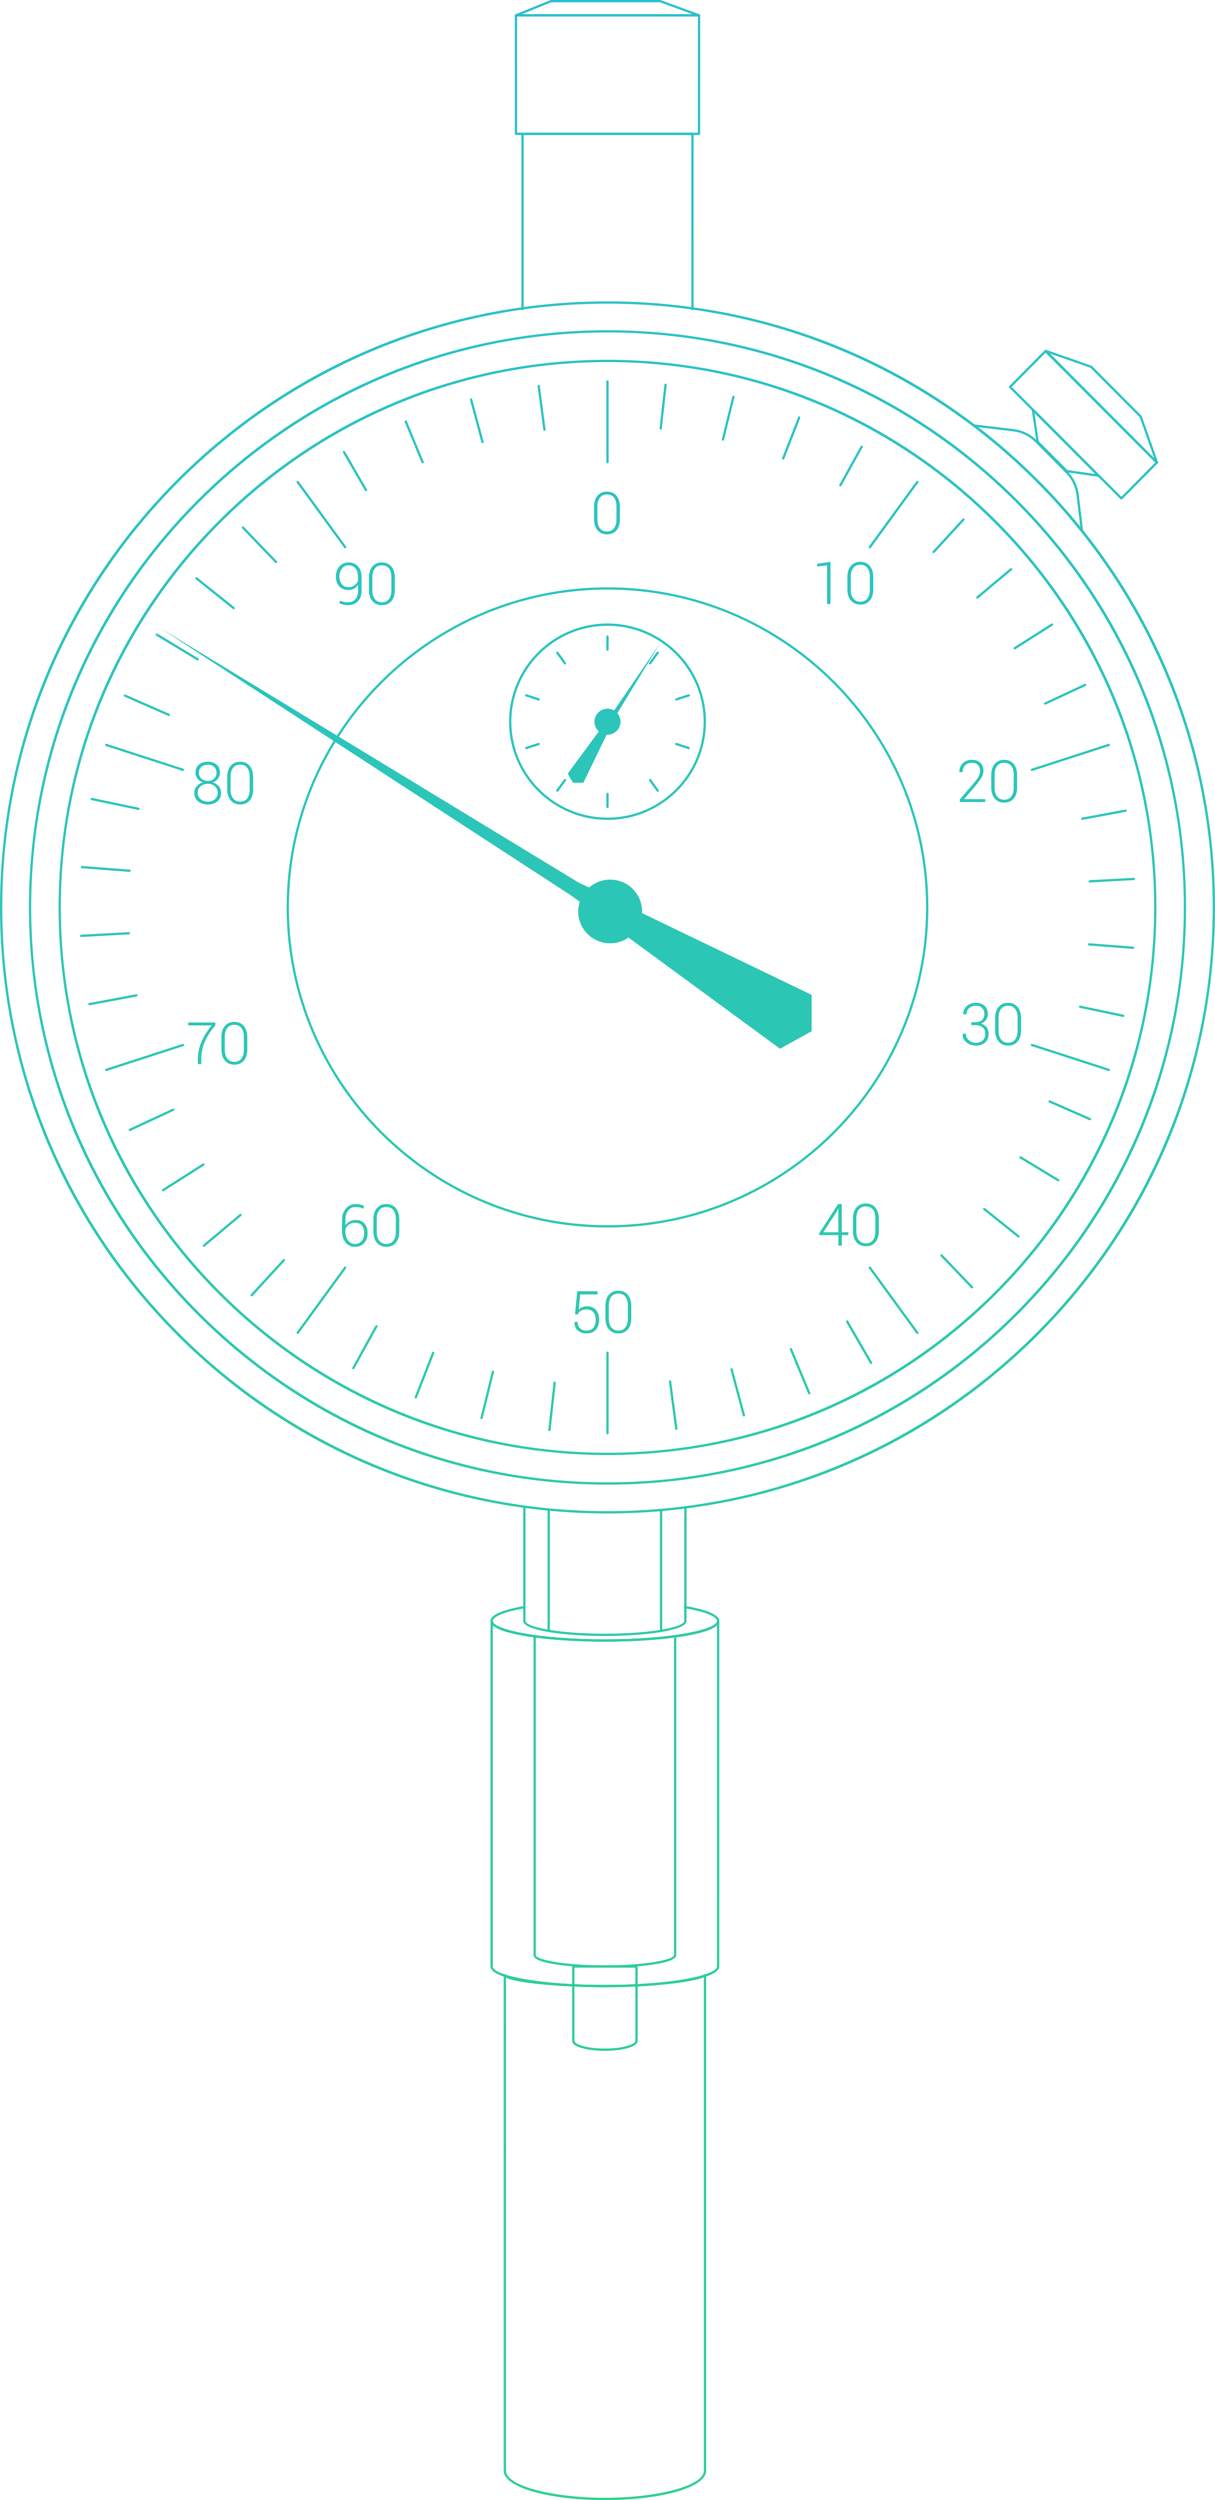 <svg width="422" height="868" viewBox="0 0 422 868" fill="none" xmlns="http://www.w3.org/2000/svg">
<path d="M240.507 107.711C240.289 107.711 240.109 107.531 240.109 107.314V46.855H181.891V107.314C181.891 107.531 181.712 107.711 181.493 107.711C181.275 107.711 181.095 107.531 181.095 107.314V46.458C181.095 46.24 181.275 46.061 181.493 46.061H240.507C240.726 46.061 240.906 46.24 240.906 46.458V107.314C240.906 107.531 240.726 107.711 240.507 107.711Z" fill="url(#paint0_linear_2004_5)"/>
<path d="M242.793 46.855H179.2C178.982 46.855 178.802 46.676 178.802 46.458V5.335C178.802 5.117 178.982 4.938 179.2 4.938H242.793C243.012 4.938 243.192 5.117 243.192 5.335V46.458C243.192 46.676 243.012 46.855 242.793 46.855ZM179.598 46.061H242.395V5.732H179.598V46.061Z" fill="url(#paint1_linear_2004_5)"/>
<path d="M242.794 5.732H179.201C179.008 5.732 178.847 5.598 178.809 5.412C178.77 5.226 178.873 5.04 179.047 4.97L191.197 0.032C191.242 0.013 191.294 0 191.345 0H229.301C229.346 0 229.397 0.006 229.436 0.026L242.929 4.963C243.109 5.028 243.218 5.213 243.186 5.405C243.154 5.598 242.987 5.732 242.794 5.732ZM181.23 4.938H240.552L229.23 0.794H191.422L181.23 4.938Z" fill="url(#paint2_linear_2004_5)"/>
<path d="M389.483 173.433C389.38 173.433 389.278 173.389 389.201 173.318L350.545 134.609C350.391 134.456 350.391 134.206 350.545 134.052L362.869 121.615C362.946 121.538 363.043 121.499 363.152 121.499C363.255 121.499 363.357 121.544 363.434 121.615L402.09 160.323C402.244 160.477 402.244 160.727 402.09 160.881L389.766 173.318C389.689 173.395 389.592 173.433 389.483 173.433ZM351.386 134.328L389.477 172.473L401.242 160.599L363.152 122.454L351.386 134.328Z" fill="url(#paint3_linear_2004_5)"/>
<path d="M401.828 160.989C401.725 160.989 401.622 160.951 401.545 160.874L362.935 122.121C362.806 121.993 362.78 121.788 362.883 121.628C362.98 121.467 363.179 121.403 363.352 121.467L379.112 126.975C379.17 126.994 379.221 127.027 379.26 127.071L396.465 144.344C396.51 144.389 396.542 144.434 396.562 144.492L402.207 160.464C402.271 160.637 402.207 160.836 402.04 160.932C401.975 160.97 401.898 160.989 401.828 160.989ZM364.72 122.787L400.864 159.062L395.836 144.831L378.759 127.686L364.726 122.78L364.72 122.787Z" fill="url(#paint4_linear_2004_5)"/>
<path d="M375.772 184.635C375.573 184.635 375.4 184.488 375.38 184.283L373.884 171.794C373.544 168.969 372.259 166.305 370.256 164.281L359.588 153.496C357.539 151.421 354.816 150.095 351.914 149.756L338.292 148.148C338.074 148.123 337.919 147.924 337.945 147.707C337.971 147.489 338.17 147.329 338.388 147.361L352.01 148.968C355.086 149.333 357.983 150.742 360.153 152.939L370.821 163.724C372.946 165.876 374.314 168.707 374.674 171.704L376.17 184.193C376.196 184.411 376.042 184.609 375.824 184.635C375.804 184.635 375.791 184.635 375.772 184.635Z" fill="url(#paint5_linear_2004_5)"/>
<path d="M381.527 165.524C381.527 165.524 381.488 165.524 381.469 165.524L370.493 163.968C370.41 163.955 370.326 163.916 370.268 163.852L360.115 153.669C360.057 153.611 360.018 153.528 360.006 153.445L358.349 142.333C358.323 142.167 358.413 142 358.561 141.917C358.715 141.84 358.901 141.872 359.023 141.994L381.809 164.839C381.931 164.96 381.957 165.146 381.886 165.293C381.816 165.428 381.681 165.511 381.533 165.511L381.527 165.524ZM370.744 163.199L380.409 164.57L359.312 143.416L360.77 153.202L370.737 163.199H370.744Z" fill="url(#paint6_linear_2004_5)"/>
<path d="M210.997 505.173C160.068 505.173 112.19 485.396 76.181 449.486C40.171 413.576 20.339 365.831 20.339 315.043C20.339 264.256 40.171 216.51 76.181 180.6C112.19 144.69 160.068 124.913 210.997 124.913C261.925 124.913 309.803 144.69 345.813 180.6C381.822 216.51 401.654 264.256 401.654 315.043C401.654 365.831 381.822 413.576 345.813 449.486C309.803 485.396 261.925 505.173 210.997 505.173ZM210.997 125.707C106.308 125.707 21.136 210.644 21.136 315.043C21.136 419.443 106.308 504.379 210.997 504.379C315.686 504.379 400.858 419.443 400.858 315.043C400.858 210.644 315.686 125.707 210.997 125.707Z" fill="url(#paint7_linear_2004_5)"/>
<path d="M210.997 515.452C157.32 515.452 106.854 494.606 68.898 456.755C30.943 418.905 10.039 368.578 10.039 315.049C10.039 261.521 30.943 211.194 68.898 173.344C106.854 135.493 157.32 114.647 210.997 114.647C264.675 114.647 315.141 135.493 353.096 173.344C391.052 211.194 411.956 261.521 411.956 315.049C411.956 368.578 391.052 418.905 353.096 456.755C315.141 494.606 264.675 515.452 210.997 515.452ZM210.997 115.434C100.624 115.434 10.835 204.982 10.835 315.043C10.835 425.104 100.631 514.658 210.997 514.658C321.364 514.658 411.166 425.111 411.166 315.043C411.166 204.976 321.37 115.434 210.997 115.434Z" fill="url(#paint8_linear_2004_5)"/>
<path d="M210.997 525.456C154.635 525.456 101.651 503.572 61.801 463.826C21.945 424.086 0 371.249 0 315.043C0 258.837 21.945 206 61.801 166.261C101.658 126.521 154.641 104.63 210.997 104.63C267.352 104.63 320.342 126.514 360.199 166.261C400.049 206 422 258.844 422 315.043C422 371.242 400.055 424.086 360.199 463.826C320.349 503.566 267.359 525.456 210.997 525.456ZM210.997 105.424C95.094 105.424 0.796 199.455 0.796 315.043C0.796 430.631 95.094 524.662 210.997 524.662C326.899 524.662 421.197 430.625 421.197 315.043C421.197 199.461 326.906 105.424 210.997 105.424Z" fill="url(#paint9_linear_2004_5)"/>
<path d="M190.575 524.053C190.433 524.053 190.305 524.034 190.183 524.009V566.406C190.395 566.259 190.664 566.169 190.979 566.156V524.06C190.844 524.06 190.709 524.06 190.575 524.06V524.053Z" fill="url(#paint10_linear_2004_5)"/>
<path d="M229.455 524.483C229.371 524.502 229.294 524.508 229.211 524.515V566.182C229.211 566.182 229.262 566.189 229.288 566.201C229.564 566.291 229.801 566.4 230.007 566.541V524.258C229.827 524.335 229.641 524.419 229.455 524.483Z" fill="url(#paint11_linear_2004_5)"/>
<path d="M238.042 523.317C237.913 523.317 237.791 523.33 237.663 523.336V562.762C237.663 564.863 226.34 567.2 210.092 567.2C193.844 567.2 182.521 564.863 182.521 562.762V523.285C182.239 523.272 181.962 523.208 181.725 523.08V562.762C181.725 566.163 196.342 567.995 210.092 567.995C223.842 567.995 238.459 566.163 238.459 562.762V523.259C238.331 523.291 238.189 523.317 238.042 523.317Z" fill="url(#paint12_linear_2004_5)"/>
<path d="M210.097 569.961C190.837 569.961 170.369 567.437 170.369 562.762C170.369 560.175 176.727 558.522 182.058 557.587C182.263 557.542 182.482 557.69 182.52 557.908C182.559 558.125 182.411 558.33 182.199 558.369C171.962 560.162 171.165 562.186 171.165 562.762C171.165 565.791 187.157 569.167 210.097 569.167C233.038 569.167 249.029 565.791 249.029 562.762C249.029 562.179 248.22 560.136 237.841 558.343C237.623 558.305 237.482 558.1 237.52 557.882C237.559 557.664 237.758 557.517 237.983 557.562C243.39 558.497 249.832 560.162 249.832 562.762C249.832 567.437 229.364 569.961 210.104 569.961H210.097Z" fill="url(#paint13_linear_2004_5)"/>
<path d="M210.097 689.942C190.837 689.942 170.369 687.419 170.369 682.744V562.762C170.369 562.544 170.549 562.365 170.767 562.365C170.986 562.365 171.165 562.544 171.165 562.762C171.165 565.791 187.157 569.167 210.097 569.167C233.038 569.167 249.029 565.791 249.029 562.762C249.029 562.544 249.209 562.365 249.427 562.365C249.645 562.365 249.825 562.544 249.825 562.762V682.744C249.825 687.419 229.358 689.942 210.097 689.942ZM171.165 564.306V682.744C171.165 685.773 187.157 689.148 210.097 689.148C233.038 689.148 249.029 685.773 249.029 682.744V564.306C245.079 567.995 227.116 569.961 210.097 569.961C193.078 569.961 175.109 567.988 171.165 564.306Z" fill="url(#paint14_linear_2004_5)"/>
<path d="M210.098 868C190.388 868 174.942 863.542 174.942 857.849V685.786C174.942 685.568 175.122 685.389 175.341 685.389C175.559 685.389 175.739 685.568 175.739 685.786C176.388 686.907 190.285 689.148 210.098 689.148C229.911 689.148 243.282 686.785 244.573 685.504C244.688 685.389 244.862 685.357 245.009 685.421C245.157 685.485 245.253 685.626 245.253 685.786V857.849C245.253 863.542 229.814 868 210.098 868ZM175.739 857.849C175.739 862.921 191.473 867.206 210.098 867.206C228.722 867.206 244.457 862.921 244.457 857.849V686.484C241.06 688.021 227.496 689.942 210.098 689.942C195.532 689.942 179.457 688.572 175.739 686.625V857.849Z" fill="url(#paint15_linear_2004_5)"/>
<path d="M234.091 568.738V678.792C234.091 680.278 224.965 682.347 210.097 682.347C195.23 682.347 186.104 680.278 186.104 678.792V568.597H186.148C185.93 568.392 185.782 568.129 185.718 567.803H185.705C185.487 567.803 185.307 567.982 185.307 568.2V678.792C185.307 681.982 200.13 683.141 210.097 683.141C220.064 683.141 234.887 681.982 234.887 678.792V568.296C234.624 568.462 234.36 568.603 234.091 568.738Z" fill="url(#paint16_linear_2004_5)"/>
<path d="M210.097 712.025C204.581 712.025 198.724 710.821 198.724 708.586V682.744C198.724 682.526 198.903 682.347 199.122 682.347H221.073C221.291 682.347 221.471 682.526 221.471 682.744V708.586C221.471 710.821 215.614 712.025 210.097 712.025ZM199.52 683.141V708.586C199.52 709.687 203.547 711.231 210.097 711.231C216.648 711.231 220.675 709.694 220.675 708.586V683.141H199.52Z" fill="url(#paint17_linear_2004_5)"/>
<path d="M189.103 149.577C188.904 149.577 188.737 149.43 188.711 149.231L186.714 134.078C186.688 133.86 186.836 133.662 187.054 133.63C187.266 133.598 187.471 133.751 187.504 133.969L189.501 149.122C189.527 149.34 189.379 149.538 189.161 149.57C189.141 149.57 189.128 149.57 189.109 149.57L189.103 149.577Z" fill="url(#paint18_linear_2004_5)"/>
<path d="M234.893 496.45C234.694 496.45 234.527 496.303 234.501 496.104L232.331 479.683C232.305 479.465 232.453 479.267 232.671 479.235C232.883 479.203 233.088 479.357 233.12 479.574L235.291 495.995C235.317 496.213 235.169 496.412 234.951 496.444C234.932 496.444 234.919 496.444 234.899 496.444L234.893 496.45Z" fill="url(#paint19_linear_2004_5)"/>
<path d="M167.582 153.849C167.409 153.849 167.249 153.733 167.197 153.554L163.228 138.792C163.17 138.58 163.299 138.363 163.511 138.305C163.723 138.254 163.941 138.375 163.999 138.587L167.968 153.349C168.026 153.56 167.897 153.778 167.685 153.836C167.653 153.842 167.615 153.849 167.582 153.849Z" fill="url(#paint20_linear_2004_5)"/>
<path d="M258.38 491.794C258.206 491.794 258.046 491.679 257.994 491.5L253.698 475.501C253.64 475.29 253.769 475.072 253.981 475.014C254.192 474.963 254.411 475.085 254.469 475.296L258.765 491.295C258.823 491.506 258.694 491.724 258.483 491.781C258.45 491.788 258.412 491.794 258.38 491.794Z" fill="url(#paint21_linear_2004_5)"/>
<path d="M146.799 160.881C146.645 160.881 146.497 160.791 146.433 160.637L140.57 146.522C140.486 146.317 140.582 146.086 140.788 146.003C140.993 145.92 141.225 146.016 141.308 146.221L147.172 160.336C147.255 160.541 147.159 160.772 146.953 160.855C146.902 160.874 146.851 160.887 146.799 160.887V160.881Z" fill="url(#paint22_linear_2004_5)"/>
<path d="M281.056 484.115C280.902 484.115 280.754 484.026 280.69 483.872L274.332 468.572C274.248 468.367 274.345 468.136 274.55 468.053C274.756 467.969 274.987 468.066 275.07 468.27L281.428 483.571C281.512 483.776 281.416 484.006 281.21 484.09C281.159 484.109 281.107 484.122 281.056 484.122V484.115Z" fill="url(#paint23_linear_2004_5)"/>
<path d="M127.122 170.558C126.987 170.558 126.852 170.487 126.775 170.359L119.113 157.128C119.004 156.936 119.068 156.692 119.261 156.583C119.454 156.474 119.698 156.538 119.807 156.731L127.468 169.962C127.578 170.154 127.513 170.398 127.321 170.507C127.257 170.545 127.192 170.558 127.122 170.558Z" fill="url(#paint24_linear_2004_5)"/>
<path d="M302.54 473.554C302.405 473.554 302.27 473.484 302.193 473.356L293.889 459.01C293.78 458.817 293.844 458.574 294.037 458.465C294.229 458.356 294.473 458.42 294.582 458.613L302.886 472.959C302.996 473.151 302.931 473.394 302.739 473.503C302.674 473.541 302.61 473.554 302.54 473.554Z" fill="url(#paint25_linear_2004_5)"/>
<path d="M291.88 168.88C291.815 168.88 291.751 168.867 291.687 168.829C291.494 168.72 291.424 168.483 291.533 168.291L298.925 154.905C299.034 154.713 299.278 154.643 299.464 154.752C299.657 154.86 299.728 155.097 299.618 155.29L292.226 168.675C292.156 168.803 292.014 168.88 291.88 168.88Z" fill="url(#paint26_linear_2004_5)"/>
<path d="M122.723 475.392C122.659 475.392 122.595 475.379 122.531 475.341C122.338 475.232 122.267 474.995 122.377 474.803L130.385 460.29C130.494 460.098 130.738 460.028 130.925 460.137C131.117 460.246 131.188 460.483 131.079 460.675L123.07 475.187C123 475.315 122.858 475.392 122.723 475.392Z" fill="url(#paint27_linear_2004_5)"/>
<path d="M272.009 159.6C271.958 159.6 271.913 159.593 271.861 159.574C271.656 159.497 271.553 159.267 271.637 159.062L277.211 144.825C277.288 144.62 277.526 144.517 277.725 144.6C277.93 144.677 278.033 144.908 277.95 145.113L272.375 159.35C272.311 159.504 272.163 159.6 272.003 159.6H272.009Z" fill="url(#paint28_linear_2004_5)"/>
<path d="M144.418 485.511C144.367 485.511 144.322 485.505 144.27 485.486C144.065 485.409 143.962 485.178 144.046 484.973L150.089 469.545C150.166 469.34 150.404 469.237 150.603 469.321C150.808 469.398 150.911 469.628 150.828 469.833L144.784 485.261C144.72 485.415 144.572 485.511 144.412 485.511H144.418Z" fill="url(#paint29_linear_2004_5)"/>
<path d="M251.085 152.997C251.085 152.997 251.021 152.997 250.989 152.984C250.777 152.933 250.642 152.715 250.7 152.504L254.36 137.664C254.412 137.453 254.624 137.325 254.842 137.376C255.054 137.427 255.189 137.645 255.131 137.857L251.47 152.696C251.425 152.875 251.265 152.997 251.085 152.997Z" fill="url(#paint30_linear_2004_5)"/>
<path d="M167.249 492.723C167.249 492.723 167.185 492.723 167.153 492.71C166.941 492.659 166.806 492.441 166.864 492.23L170.833 476.148C170.884 475.937 171.096 475.802 171.315 475.86C171.527 475.911 171.662 476.129 171.604 476.34L167.635 492.422C167.59 492.601 167.429 492.723 167.249 492.723Z" fill="url(#paint31_linear_2004_5)"/>
<path d="M229.48 149.167C229.48 149.167 229.448 149.167 229.435 149.167C229.216 149.141 229.056 148.949 229.082 148.731L230.771 133.54C230.796 133.322 230.989 133.162 231.207 133.188C231.426 133.213 231.586 133.405 231.561 133.623L229.871 148.815C229.846 149.02 229.679 149.167 229.473 149.167H229.48Z" fill="url(#paint32_linear_2004_5)"/>
<path d="M190.825 496.905C190.825 496.905 190.792 496.905 190.78 496.905C190.561 496.879 190.401 496.687 190.426 496.469L192.257 480.01C192.282 479.792 192.475 479.632 192.693 479.658C192.912 479.683 193.072 479.875 193.047 480.093L191.216 496.553C191.191 496.758 191.024 496.905 190.818 496.905H190.825Z" fill="url(#paint33_linear_2004_5)"/>
<path d="M362.999 244.664C362.851 244.664 362.703 244.581 362.639 244.434C362.543 244.235 362.633 243.998 362.832 243.908L376.717 237.44C376.916 237.35 377.153 237.433 377.243 237.632C377.333 237.831 377.25 238.068 377.051 238.157L363.166 244.626C363.114 244.651 363.057 244.664 362.999 244.664Z" fill="url(#paint34_linear_2004_5)"/>
<path d="M45.11 392.685C44.962 392.685 44.814 392.601 44.75 392.454C44.654 392.255 44.744 392.019 44.943 391.929L59.99 384.922C60.189 384.826 60.427 384.916 60.517 385.114C60.607 385.313 60.523 385.55 60.324 385.64L45.277 392.646C45.225 392.672 45.167 392.685 45.11 392.685Z" fill="url(#paint35_linear_2004_5)"/>
<path d="M352.434 225.483C352.306 225.483 352.177 225.419 352.1 225.297C351.985 225.111 352.036 224.868 352.222 224.746L365.144 216.529C365.33 216.414 365.574 216.465 365.696 216.651C365.812 216.837 365.76 217.08 365.574 217.202L352.652 225.419C352.588 225.464 352.511 225.483 352.441 225.483H352.434Z" fill="url(#paint36_linear_2004_5)"/>
<path d="M56.638 413.614C56.509 413.614 56.381 413.55 56.304 413.429C56.188 413.243 56.24 413 56.426 412.878L70.426 403.969C70.613 403.854 70.857 403.905 70.979 404.091C71.094 404.277 71.043 404.52 70.857 404.642L56.856 413.55C56.792 413.595 56.715 413.614 56.644 413.614H56.638Z" fill="url(#paint37_linear_2004_5)"/>
<path d="M339.454 207.838C339.339 207.838 339.23 207.787 339.153 207.697C339.011 207.531 339.031 207.281 339.204 207.14L350.937 197.309C351.104 197.168 351.355 197.188 351.496 197.361C351.637 197.527 351.618 197.777 351.445 197.918L339.711 207.749C339.634 207.813 339.544 207.845 339.454 207.845V207.838Z" fill="url(#paint38_linear_2004_5)"/>
<path d="M70.811 432.866C70.695 432.866 70.586 432.815 70.509 432.725C70.368 432.559 70.387 432.309 70.561 432.168L83.276 421.518C83.444 421.377 83.694 421.396 83.835 421.569C83.977 421.735 83.957 421.985 83.784 422.126L71.068 432.777C70.991 432.841 70.901 432.873 70.811 432.873V432.866Z" fill="url(#paint39_linear_2004_5)"/>
<path d="M324.272 192.045C324.176 192.045 324.08 192.013 324.003 191.942C323.842 191.795 323.829 191.545 323.977 191.379L334.323 180.107C334.471 179.947 334.721 179.934 334.888 180.081C335.049 180.229 335.062 180.478 334.914 180.645L324.568 191.917C324.491 192 324.381 192.045 324.272 192.045Z" fill="url(#paint40_linear_2004_5)"/>
<path d="M87.381 450.114C87.285 450.114 87.189 450.082 87.112 450.011C86.951 449.864 86.938 449.614 87.086 449.448L98.299 437.228C98.447 437.068 98.697 437.055 98.864 437.202C99.025 437.349 99.038 437.599 98.89 437.766L87.677 449.986C87.6 450.069 87.49 450.114 87.381 450.114Z" fill="url(#paint41_linear_2004_5)"/>
<path d="M390.146 353.079C390.146 353.079 390.088 353.079 390.062 353.073L375.067 349.922C374.855 349.877 374.713 349.666 374.758 349.454C374.803 349.243 375.015 349.102 375.227 349.147L390.223 352.298C390.435 352.343 390.576 352.554 390.531 352.765C390.493 352.951 390.326 353.079 390.14 353.079H390.146Z" fill="url(#paint42_linear_2004_5)"/>
<path d="M48.103 281.215C48.103 281.215 48.045 281.215 48.019 281.208L31.764 277.795C31.552 277.75 31.411 277.538 31.456 277.327C31.501 277.109 31.713 276.975 31.925 277.02L48.18 280.433C48.392 280.478 48.533 280.689 48.488 280.901C48.449 281.086 48.282 281.215 48.096 281.215H48.103Z" fill="url(#paint43_linear_2004_5)"/>
<path d="M393.544 329.44C393.544 329.44 393.525 329.44 393.512 329.44L378.233 328.268C378.015 328.249 377.848 328.063 377.867 327.846C377.886 327.628 378.086 327.455 378.291 327.481L393.57 328.653C393.788 328.672 393.955 328.858 393.936 329.075C393.923 329.287 393.743 329.44 393.538 329.44H393.544Z" fill="url(#paint44_linear_2004_5)"/>
<path d="M45.021 302.708C45.021 302.708 45.002 302.708 44.989 302.708L28.432 301.44C28.214 301.421 28.047 301.235 28.066 301.017C28.085 300.8 28.297 300.633 28.49 300.652L45.047 301.92C45.265 301.94 45.432 302.125 45.413 302.343C45.4 302.554 45.22 302.708 45.015 302.708H45.021Z" fill="url(#paint45_linear_2004_5)"/>
<path d="M378.509 306.391C378.297 306.391 378.124 306.224 378.111 306.013C378.098 305.795 378.265 305.609 378.484 305.596L393.788 304.77C394.038 304.751 394.192 304.924 394.205 305.142C394.218 305.359 394.051 305.545 393.833 305.558L378.528 306.384C378.528 306.384 378.516 306.384 378.509 306.384V306.391Z" fill="url(#paint46_linear_2004_5)"/>
<path d="M28.188 325.316C27.976 325.316 27.802 325.149 27.79 324.938C27.777 324.72 27.944 324.534 28.162 324.522L44.744 323.625C44.995 323.612 45.149 323.779 45.162 323.996C45.175 324.214 45.008 324.4 44.789 324.413L28.207 325.309C28.207 325.309 28.194 325.309 28.188 325.309V325.316Z" fill="url(#paint47_linear_2004_5)"/>
<path d="M375.889 284.66C375.703 284.66 375.536 284.526 375.498 284.333C375.459 284.116 375.6 283.911 375.819 283.872L390.879 281.061C391.091 281.022 391.303 281.163 391.341 281.381C391.38 281.599 391.238 281.804 391.02 281.842L375.96 284.654C375.96 284.654 375.909 284.66 375.883 284.66H375.889Z" fill="url(#paint48_linear_2004_5)"/>
<path d="M31.039 349.032C30.853 349.032 30.686 348.897 30.648 348.705C30.609 348.487 30.75 348.282 30.969 348.244L47.294 345.195C47.506 345.157 47.718 345.298 47.756 345.516C47.795 345.733 47.654 345.938 47.435 345.977L31.11 349.025C31.11 349.025 31.058 349.032 31.033 349.032H31.039Z" fill="url(#paint49_linear_2004_5)"/>
<path d="M337.612 447.321C337.509 447.321 337.4 447.283 337.323 447.2L326.726 436.158C326.572 435.998 326.578 435.748 326.739 435.595C326.899 435.441 327.15 435.447 327.304 435.607L337.901 446.649C338.055 446.809 338.049 447.059 337.888 447.212C337.811 447.289 337.715 447.321 337.612 447.321Z" fill="url(#paint50_linear_2004_5)"/>
<path d="M95.872 195.529C95.769 195.529 95.66 195.49 95.583 195.407L84.1 183.444C83.946 183.284 83.953 183.034 84.113 182.88C84.274 182.726 84.524 182.733 84.678 182.893L96.161 194.856C96.315 195.017 96.309 195.266 96.148 195.42C96.071 195.497 95.975 195.529 95.872 195.529Z" fill="url(#paint51_linear_2004_5)"/>
<path d="M353.791 429.709C353.701 429.709 353.617 429.683 353.54 429.619L341.588 420.057C341.415 419.923 341.389 419.673 341.524 419.5C341.665 419.327 341.916 419.301 342.083 419.436L354.035 428.998C354.208 429.132 354.234 429.382 354.099 429.555C354.022 429.651 353.906 429.702 353.791 429.702V429.709Z" fill="url(#paint52_linear_2004_5)"/>
<path d="M81.166 211.534C81.076 211.534 80.992 211.508 80.915 211.444L67.961 201.075C67.788 200.941 67.762 200.691 67.897 200.518C68.032 200.345 68.289 200.319 68.456 200.454L81.41 210.823C81.583 210.957 81.609 211.207 81.474 211.38C81.397 211.476 81.281 211.527 81.166 211.527V211.534Z" fill="url(#paint53_linear_2004_5)"/>
<path d="M367.521 410.143C367.451 410.143 367.38 410.124 367.316 410.086L354.215 402.157C354.028 402.042 353.964 401.798 354.08 401.613C354.195 401.427 354.439 401.369 354.626 401.478L367.727 409.407C367.913 409.522 367.977 409.765 367.862 409.951C367.785 410.073 367.656 410.143 367.521 410.143Z" fill="url(#paint54_linear_2004_5)"/>
<path d="M68.674 229.325C68.603 229.325 68.533 229.306 68.468 229.268L54.269 220.679C54.083 220.564 54.018 220.321 54.134 220.135C54.25 219.949 54.494 219.892 54.68 220L68.879 228.589C69.066 228.704 69.13 228.947 69.014 229.133C68.937 229.255 68.809 229.325 68.674 229.325Z" fill="url(#paint55_linear_2004_5)"/>
<path d="M378.579 388.964C378.528 388.964 378.47 388.951 378.419 388.932L364.393 382.777C364.193 382.687 364.097 382.457 364.187 382.252C364.277 382.053 364.508 381.963 364.714 382.047L378.74 388.201C378.939 388.291 379.035 388.522 378.945 388.727C378.881 388.874 378.733 388.964 378.579 388.964Z" fill="url(#paint56_linear_2004_5)"/>
<path d="M58.623 248.59C58.572 248.59 58.514 248.577 58.462 248.558L43.261 241.891C43.062 241.801 42.965 241.571 43.055 241.366C43.145 241.167 43.377 241.078 43.582 241.161L58.783 247.828C58.983 247.918 59.079 248.148 58.989 248.353C58.925 248.5 58.777 248.59 58.623 248.59Z" fill="url(#paint57_linear_2004_5)"/>
<path d="M210.997 160.855C210.778 160.855 210.599 160.676 210.599 160.458V132.47C210.599 132.253 210.778 132.073 210.997 132.073C211.215 132.073 211.395 132.253 211.395 132.47V160.458C211.395 160.676 211.215 160.855 210.997 160.855Z" fill="url(#paint58_linear_2004_5)"/>
<path d="M210.997 498.013C210.778 498.013 210.599 497.833 210.599 497.616V469.628C210.599 469.41 210.778 469.231 210.997 469.231C211.215 469.231 211.395 469.41 211.395 469.628V497.616C211.395 497.833 211.215 498.013 210.997 498.013Z" fill="url(#paint59_linear_2004_5)"/>
<path d="M119.884 190.373C119.762 190.373 119.64 190.316 119.563 190.207L103.064 167.567C102.935 167.388 102.974 167.144 103.154 167.01C103.334 166.882 103.578 166.92 103.712 167.099L120.211 189.739C120.34 189.919 120.301 190.162 120.121 190.296C120.051 190.348 119.967 190.373 119.89 190.373H119.884Z" fill="url(#paint60_linear_2004_5)"/>
<path d="M318.607 463.147C318.485 463.147 318.363 463.089 318.286 462.98L301.787 440.34C301.659 440.161 301.698 439.918 301.877 439.783C302.057 439.655 302.301 439.693 302.436 439.873L318.935 462.513C319.063 462.692 319.025 462.935 318.845 463.07C318.774 463.121 318.691 463.147 318.614 463.147H318.607Z" fill="url(#paint61_linear_2004_5)"/>
<path d="M63.567 267.669C63.529 267.669 63.483 267.669 63.445 267.65L36.754 259.004C36.542 258.933 36.433 258.709 36.497 258.504C36.562 258.299 36.793 258.184 36.998 258.248L63.689 266.894C63.901 266.965 64.01 267.189 63.946 267.394C63.895 267.56 63.734 267.669 63.567 267.669Z" fill="url(#paint62_linear_2004_5)"/>
<path d="M385.116 371.857C385.078 371.857 385.033 371.857 384.994 371.838L358.303 363.192C358.091 363.122 357.982 362.897 358.047 362.692C358.111 362.487 358.342 362.372 358.547 362.436L385.238 371.082C385.45 371.153 385.559 371.377 385.495 371.582C385.444 371.748 385.283 371.857 385.116 371.857Z" fill="url(#paint63_linear_2004_5)"/>
<path d="M36.876 371.857C36.709 371.857 36.555 371.748 36.497 371.582C36.426 371.37 36.542 371.146 36.754 371.082L63.445 362.436C63.651 362.372 63.882 362.481 63.946 362.692C64.01 362.904 63.901 363.128 63.689 363.192L36.998 371.838C36.96 371.851 36.915 371.857 36.876 371.857Z" fill="url(#paint64_linear_2004_5)"/>
<path d="M358.425 267.669C358.258 267.669 358.104 267.56 358.046 267.394C357.976 267.182 358.091 266.958 358.303 266.894L384.994 258.248C385.206 258.184 385.431 258.293 385.495 258.504C385.559 258.716 385.45 258.94 385.238 259.004L358.547 267.65C358.509 267.663 358.464 267.669 358.425 267.669Z" fill="url(#paint65_linear_2004_5)"/>
<path d="M103.385 463.147C103.301 463.147 103.224 463.121 103.154 463.07C102.974 462.942 102.935 462.692 103.064 462.513L119.563 439.873C119.691 439.693 119.941 439.655 120.121 439.783C120.301 439.911 120.34 440.161 120.211 440.34L103.712 462.98C103.635 463.089 103.513 463.147 103.391 463.147H103.385Z" fill="url(#paint66_linear_2004_5)"/>
<path d="M302.115 190.373C302.031 190.373 301.954 190.348 301.884 190.296C301.704 190.168 301.665 189.919 301.794 189.739L318.292 167.099C318.421 166.92 318.671 166.882 318.851 167.01C319.031 167.138 319.07 167.388 318.941 167.567L302.442 190.207C302.365 190.316 302.243 190.373 302.121 190.373H302.115Z" fill="url(#paint67_linear_2004_5)"/>
<path d="M215.319 180.222C215.319 181.868 214.921 183.162 214.124 184.11C213.328 185.058 212.23 185.525 210.836 185.525C209.442 185.525 208.344 185.051 207.535 184.103C206.726 183.155 206.321 181.862 206.321 180.222V175.976C206.321 174.343 206.719 173.049 207.522 172.101C208.325 171.147 209.423 170.673 210.81 170.673C212.198 170.673 213.302 171.147 214.105 172.101C214.908 173.056 215.312 174.343 215.312 175.976V180.222H215.319ZM214.124 175.79C214.124 174.529 213.835 173.53 213.264 172.793C212.692 172.057 211.876 171.685 210.81 171.685C209.744 171.685 208.935 172.057 208.357 172.793C207.785 173.536 207.496 174.529 207.496 175.79V180.402C207.496 181.65 207.786 182.65 208.364 183.399C208.942 184.148 209.764 184.526 210.823 184.526C211.883 184.526 212.686 184.155 213.257 183.405C213.829 182.656 214.111 181.657 214.111 180.402V175.79H214.124Z" fill="url(#paint68_linear_2004_5)"/>
<path d="M342.185 278.448H333.373V277.538L338.139 271.999C338.986 271 339.571 270.18 339.898 269.546C340.219 268.905 340.386 268.278 340.386 267.656C340.386 266.779 340.149 266.081 339.674 265.575C339.198 265.069 338.498 264.819 337.573 264.819C336.539 264.819 335.743 265.127 335.184 265.735C334.626 266.343 334.349 267.125 334.349 268.079H333.238L333.219 268.021C333.187 266.843 333.566 265.85 334.362 265.031C335.159 264.211 336.225 263.807 337.573 263.807C338.813 263.807 339.789 264.153 340.508 264.851C341.228 265.543 341.581 266.484 341.581 267.669C341.581 268.451 341.343 269.232 340.874 270.007C340.406 270.788 339.712 271.73 338.794 272.844L334.876 277.404L334.895 277.455H342.185V278.454V278.448Z" fill="url(#paint69_linear_2004_5)"/>
<path d="M353.282 273.356C353.282 275.002 352.884 276.296 352.081 277.244C351.285 278.192 350.187 278.659 348.793 278.659C347.399 278.659 346.301 278.185 345.492 277.237C344.683 276.29 344.278 274.996 344.278 273.356V269.11C344.278 267.477 344.676 266.19 345.479 265.235C346.282 264.281 347.38 263.807 348.767 263.807C350.154 263.807 351.259 264.281 352.062 265.235C352.865 266.19 353.269 267.477 353.269 269.11V273.356H353.282ZM352.088 268.924C352.088 267.663 351.799 266.664 351.227 265.927C350.655 265.191 349.84 264.819 348.774 264.819C347.708 264.819 346.898 265.191 346.32 265.927C345.749 266.67 345.46 267.663 345.46 268.924V273.536C345.46 274.785 345.749 275.784 346.327 276.533C346.905 277.282 347.727 277.66 348.786 277.66C349.846 277.66 350.649 277.289 351.221 276.539C351.792 275.796 352.075 274.791 352.075 273.536V268.924H352.088Z" fill="url(#paint70_linear_2004_5)"/>
<path d="M288.449 209.702H287.254V196.285L283.825 196.701V195.747L288.449 195.055V209.702Z" fill="url(#paint71_linear_2004_5)"/>
<path d="M303.323 204.604C303.323 206.25 302.924 207.544 302.122 208.492C301.325 209.44 300.227 209.907 298.834 209.907C297.44 209.907 296.342 209.433 295.532 208.485C294.723 207.537 294.319 206.244 294.319 204.604V200.358C294.319 198.725 294.717 197.431 295.52 196.483C296.322 195.529 297.421 195.055 298.808 195.055C300.195 195.055 301.3 195.529 302.102 196.483C302.905 197.438 303.31 198.725 303.31 200.358V204.604H303.323ZM302.128 200.172C302.128 198.911 301.839 197.911 301.268 197.175C300.696 196.438 299.88 196.067 298.814 196.067C297.748 196.067 296.939 196.438 296.361 197.175C295.789 197.918 295.5 198.911 295.5 200.172V204.783C295.5 206.032 295.789 207.031 296.367 207.781C296.945 208.53 297.767 208.908 298.827 208.908C299.887 208.908 300.69 208.536 301.261 207.787C301.833 207.038 302.115 206.039 302.115 204.783V200.172H302.128Z" fill="url(#paint72_linear_2004_5)"/>
<path d="M338.697 354.905C339.75 354.905 340.553 354.642 341.092 354.123C341.638 353.605 341.908 352.926 341.908 352.1C341.908 351.273 341.657 350.543 341.15 349.999C340.649 349.454 339.898 349.185 338.915 349.185C337.99 349.185 337.22 349.461 336.609 350.012C335.999 350.562 335.698 351.28 335.698 352.157H334.586L334.567 352.1C334.535 350.979 334.933 350.044 335.768 349.294C336.603 348.545 337.656 348.174 338.921 348.174C340.187 348.174 341.227 348.519 341.978 349.217C342.73 349.909 343.109 350.889 343.109 352.144C343.109 352.862 342.903 353.508 342.486 354.085C342.068 354.661 341.503 355.097 340.784 355.385C341.619 355.648 342.261 356.083 342.711 356.685C343.16 357.287 343.379 358.024 343.379 358.907C343.379 360.195 342.974 361.207 342.158 361.937C341.343 362.667 340.283 363.032 338.979 363.032C337.753 363.032 336.667 362.673 335.723 361.943C334.779 361.219 334.323 360.227 334.355 358.965L334.375 358.907H335.486C335.486 359.798 335.813 360.541 336.468 361.136C337.123 361.732 337.958 362.026 338.973 362.026C339.988 362.026 340.771 361.751 341.343 361.194C341.914 360.637 342.197 359.887 342.197 358.946C342.197 357.928 341.895 357.172 341.285 356.672C340.681 356.173 339.821 355.923 338.703 355.923H337.374V354.911H338.703L338.697 354.905Z" fill="url(#paint73_linear_2004_5)"/>
<path d="M354.643 357.716C354.643 359.362 354.245 360.656 353.442 361.604C352.646 362.552 351.547 363.019 350.154 363.019C348.76 363.019 347.662 362.545 346.853 361.597C346.044 360.649 345.639 359.356 345.639 357.716V353.47C345.639 351.837 346.037 350.543 346.84 349.595C347.643 348.641 348.741 348.167 350.128 348.167C351.515 348.167 352.62 348.641 353.423 349.595C354.226 350.55 354.63 351.837 354.63 353.47V357.716H354.643ZM353.448 353.284C353.448 352.023 353.159 351.024 352.588 350.287C352.016 349.551 351.201 349.179 350.135 349.179C349.069 349.179 348.259 349.551 347.681 350.287C347.11 351.03 346.821 352.023 346.821 353.284V357.896C346.821 359.144 347.11 360.144 347.688 360.893C348.266 361.642 349.088 362.02 350.147 362.02C351.207 362.02 352.01 361.649 352.581 360.899C353.153 360.15 353.436 359.151 353.436 357.896V353.284H353.448Z" fill="url(#paint74_linear_2004_5)"/>
<path d="M292.374 427.819H294.641V428.819H292.374V432.469H291.192V428.819H284.539V428.146L291.07 418.033H292.374V427.819ZM285.951 427.819H291.192V419.59L291.134 419.571L290.627 420.653L285.951 427.819Z" fill="url(#paint75_linear_2004_5)"/>
<path d="M305.251 427.378C305.251 429.024 304.852 430.317 304.05 431.265C303.253 432.213 302.155 432.681 300.761 432.681C299.368 432.681 298.27 432.207 297.46 431.259C296.651 430.311 296.247 429.017 296.247 427.378V423.131C296.247 421.498 296.645 420.205 297.448 419.257C298.25 418.303 299.349 417.829 300.736 417.829C302.123 417.829 303.228 418.303 304.03 419.257C304.833 420.211 305.238 421.498 305.238 423.131V427.378H305.251ZM304.056 422.946C304.056 421.684 303.767 420.685 303.195 419.948C302.624 419.212 301.808 418.84 300.742 418.84C299.676 418.84 298.867 419.212 298.289 419.948C297.717 420.691 297.428 421.684 297.428 422.946V427.557C297.428 428.806 297.717 429.805 298.295 430.554C298.873 431.304 299.695 431.681 300.755 431.681C301.815 431.681 302.617 431.31 303.189 430.561C303.761 429.811 304.043 428.812 304.043 427.557V422.946H304.056Z" fill="url(#paint76_linear_2004_5)"/>
<path d="M199.713 456.256L200.509 448.314H207.548V449.416H201.53L200.991 454.61C201.357 454.289 201.762 454.033 202.198 453.847C202.641 453.662 203.232 453.559 203.971 453.54C205.21 453.521 206.206 453.924 206.957 454.757C207.709 455.589 208.087 456.723 208.087 458.145C208.087 459.567 207.721 460.771 206.983 461.642C206.244 462.513 205.146 462.948 203.669 462.948C202.474 462.948 201.485 462.615 200.689 461.956C199.893 461.289 199.514 460.31 199.546 459.003L199.565 458.945H200.638C200.638 459.919 200.914 460.662 201.46 461.174C202.012 461.693 202.744 461.949 203.669 461.949C204.748 461.949 205.557 461.629 206.09 460.976C206.623 460.329 206.893 459.387 206.893 458.158C206.893 457.082 206.623 456.224 206.09 455.589C205.557 454.955 204.806 454.635 203.836 454.635C202.866 454.635 202.211 454.783 201.723 455.077C201.235 455.372 200.882 455.814 200.663 456.409L199.7 456.243L199.713 456.256Z" fill="url(#paint77_linear_2004_5)"/>
<path d="M219.275 457.652C219.275 459.298 218.877 460.591 218.074 461.539C217.278 462.487 216.18 462.955 214.786 462.955C213.392 462.955 212.294 462.481 211.485 461.533C210.676 460.585 210.271 459.291 210.271 457.652V453.406C210.271 451.772 210.669 450.479 211.472 449.531C212.275 448.577 213.373 448.103 214.76 448.103C216.148 448.103 217.252 448.577 218.055 449.531C218.858 450.485 219.262 451.772 219.262 453.406V457.652H219.275ZM218.081 453.22C218.081 451.958 217.792 450.959 217.22 450.222C216.648 449.486 215.833 449.115 214.767 449.115C213.701 449.115 212.891 449.486 212.313 450.222C211.742 450.965 211.453 451.958 211.453 453.22V457.831C211.453 459.08 211.742 460.079 212.32 460.828C212.898 461.578 213.72 461.956 214.78 461.956C215.839 461.956 216.642 461.584 217.214 460.835C217.785 460.085 218.068 459.086 218.068 457.831V453.22H218.081Z" fill="url(#paint78_linear_2004_5)"/>
<path d="M123.481 418.034C124.021 418.034 124.554 418.091 125.087 418.2C125.62 418.315 126.082 418.475 126.474 418.687L126.166 419.66C125.767 419.455 125.363 419.302 124.945 419.199C124.528 419.097 124.04 419.045 123.481 419.045C122.466 419.045 121.632 419.449 120.97 420.256C120.309 421.063 119.981 422.113 119.981 423.401V425.386C120.379 424.829 120.893 424.387 121.522 424.054C122.152 423.721 122.845 423.554 123.61 423.554C124.888 423.554 125.883 423.971 126.602 424.803C127.322 425.636 127.675 426.763 127.675 428.185C127.675 429.607 127.27 430.727 126.468 431.598C125.665 432.463 124.605 432.898 123.288 432.898C121.972 432.898 120.919 432.405 120.065 431.419C119.217 430.433 118.793 429.101 118.793 427.423V423.516C118.793 421.915 119.242 420.602 120.142 419.577C121.041 418.552 122.152 418.04 123.475 418.04L123.481 418.034ZM123.282 424.515C122.499 424.515 121.811 424.726 121.208 425.143C120.61 425.565 120.199 426.097 119.981 426.744V427.499C119.981 428.825 120.289 429.888 120.919 430.689C121.542 431.483 122.332 431.88 123.295 431.88C124.258 431.88 125.055 431.528 125.626 430.83C126.198 430.132 126.487 429.241 126.487 428.172C126.487 427.006 126.217 426.11 125.678 425.469C125.138 424.829 124.342 424.515 123.288 424.515H123.282Z" fill="url(#paint79_linear_2004_5)"/>
<path d="M138.683 427.583C138.683 429.229 138.285 430.522 137.489 431.47C136.692 432.418 135.594 432.886 134.201 432.886C132.807 432.886 131.709 432.412 130.899 431.464C130.09 430.516 129.686 429.222 129.686 427.583V423.337C129.686 421.703 130.084 420.41 130.887 419.462C131.689 418.508 132.788 418.034 134.175 418.034C135.562 418.034 136.667 418.508 137.469 419.462C138.272 420.416 138.677 421.703 138.677 423.337V427.583H138.683ZM137.489 423.151C137.489 421.889 137.2 420.89 136.628 420.153C136.057 419.417 135.241 419.045 134.175 419.045C133.109 419.045 132.3 419.417 131.722 420.153C131.15 420.896 130.861 421.889 130.861 423.151V427.762C130.861 429.011 131.15 430.01 131.728 430.759C132.306 431.509 133.128 431.886 134.188 431.886C135.247 431.886 136.05 431.515 136.622 430.766C137.193 430.016 137.476 429.017 137.476 427.762V423.151H137.489Z" fill="url(#paint80_linear_2004_5)"/>
<path d="M74.794 356.013C73.169 357.902 71.949 359.798 71.133 361.687C70.311 363.583 69.907 365.69 69.907 368.008V369.436H68.712V368.008C68.712 365.715 69.136 363.595 69.99 361.642C70.844 359.689 72.032 357.812 73.567 356.013H65.385V355.001H74.8V356.013H74.794Z" fill="url(#paint81_linear_2004_5)"/>
<path d="M85.898 364.338C85.898 365.984 85.5 367.278 84.703 368.226C83.907 369.174 82.809 369.641 81.415 369.641C80.022 369.641 78.923 369.167 78.114 368.22C77.305 367.272 76.9 365.978 76.9 364.338V360.092C76.9 358.459 77.298 357.165 78.101 356.218C78.904 355.263 80.002 354.789 81.389 354.789C82.777 354.789 83.881 355.263 84.684 356.218C85.487 357.172 85.891 358.459 85.891 360.092V364.338H85.898ZM84.703 359.906C84.703 358.645 84.414 357.646 83.843 356.909C83.271 356.173 82.456 355.801 81.389 355.801C80.323 355.801 79.514 356.173 78.936 356.909C78.365 357.652 78.076 358.645 78.076 359.906V364.518C78.076 365.767 78.365 366.766 78.942 367.515C79.52 368.264 80.343 368.642 81.402 368.642C82.462 368.642 83.265 368.271 83.836 367.521C84.408 366.772 84.69 365.773 84.69 364.518V359.906H84.703Z" fill="url(#paint82_linear_2004_5)"/>
<path d="M76.393 268.303C76.393 269.084 76.168 269.77 75.712 270.353C75.256 270.942 74.659 271.364 73.907 271.633C74.768 271.902 75.468 272.357 76.001 272.991C76.534 273.625 76.804 274.362 76.804 275.201C76.804 276.494 76.373 277.506 75.506 278.23C74.639 278.954 73.554 279.319 72.25 279.319C70.857 279.319 69.72 278.96 68.827 278.236C67.934 277.519 67.491 276.507 67.491 275.201C67.491 274.355 67.761 273.612 68.307 272.978C68.853 272.344 69.572 271.89 70.471 271.621C69.681 271.358 69.058 270.929 68.59 270.346C68.127 269.763 67.896 269.078 67.896 268.297C67.896 267.067 68.301 266.119 69.11 265.453C69.919 264.787 70.959 264.46 72.231 264.46C73.432 264.46 74.427 264.793 75.211 265.453C76.001 266.119 76.393 267.067 76.393 268.297V268.303ZM75.609 275.214C75.609 274.31 75.282 273.568 74.626 272.991C73.971 272.415 73.169 272.127 72.231 272.127C71.216 272.127 70.369 272.415 69.688 272.991C69.007 273.568 68.667 274.31 68.667 275.214C68.667 276.117 69.007 276.911 69.681 277.474C70.356 278.038 71.21 278.313 72.244 278.313C73.194 278.313 73.991 278.031 74.633 277.468C75.282 276.904 75.603 276.149 75.603 275.214H75.609ZM75.204 268.29C75.204 267.464 74.915 266.792 74.338 266.26C73.76 265.735 73.059 265.472 72.231 265.472C71.319 265.472 70.561 265.722 69.97 266.228C69.379 266.734 69.078 267.419 69.078 268.284C69.078 269.148 69.379 269.821 69.983 270.34C70.587 270.858 71.345 271.121 72.25 271.121C73.079 271.121 73.779 270.858 74.35 270.34C74.922 269.815 75.204 269.136 75.204 268.284V268.29Z" fill="url(#paint83_linear_2004_5)"/>
<path d="M87.921 274.009C87.921 275.655 87.523 276.949 86.727 277.897C85.93 278.838 84.832 279.312 83.438 279.312C82.045 279.312 80.947 278.838 80.137 277.891C79.328 276.943 78.924 275.649 78.924 274.009V269.763C78.924 268.13 79.322 266.836 80.124 265.889C80.927 264.941 82.025 264.46 83.413 264.46C84.8 264.46 85.904 264.934 86.707 265.889C87.51 266.843 87.915 268.13 87.915 269.763V274.009H87.921ZM86.727 269.578C86.727 268.316 86.438 267.317 85.866 266.58C85.294 265.844 84.479 265.472 83.413 265.472C82.347 265.472 81.537 265.844 80.959 266.58C80.388 267.323 80.099 268.316 80.099 269.571V274.182C80.099 275.431 80.388 276.43 80.966 277.18C81.544 277.929 82.366 278.307 83.425 278.307C84.485 278.307 85.288 277.935 85.859 277.186C86.431 276.437 86.714 275.438 86.714 274.182V269.571L86.727 269.578Z" fill="url(#paint84_linear_2004_5)"/>
<path d="M120.867 209.113C121.927 209.113 122.775 208.761 123.404 208.062C124.033 207.364 124.348 206.384 124.348 205.129V203.029C123.995 203.618 123.526 204.066 122.942 204.386C122.357 204.707 121.709 204.86 120.996 204.86C119.686 204.86 118.632 204.425 117.842 203.554C117.052 202.683 116.654 201.555 116.654 200.159C116.654 198.763 117.072 197.585 117.894 196.656C118.722 195.727 119.756 195.266 121.009 195.266C122.376 195.266 123.475 195.715 124.322 196.605C125.164 197.495 125.588 198.763 125.588 200.415V205.116C125.588 206.685 125.151 207.909 124.277 208.793C123.404 209.676 122.267 210.118 120.874 210.118C120.379 210.118 119.872 210.067 119.364 209.958C118.857 209.849 118.363 209.696 117.887 209.491L118.106 208.53C118.542 208.741 118.973 208.895 119.39 208.978C119.814 209.068 120.302 209.113 120.867 209.113ZM120.996 203.861C121.837 203.861 122.55 203.65 123.121 203.227C123.699 202.804 124.104 202.279 124.342 201.658V200.281C124.342 199 124.046 198.014 123.449 197.316C122.852 196.618 122.055 196.272 121.054 196.272C120.116 196.272 119.358 196.643 118.767 197.393C118.176 198.142 117.881 199.064 117.881 200.159C117.881 201.254 118.157 202.1 118.709 202.804C119.262 203.509 120.026 203.861 120.989 203.861H120.996Z" fill="url(#paint85_linear_2004_5)"/>
<path d="M137.142 204.809C137.142 206.455 136.744 207.749 135.941 208.696C135.138 209.644 134.046 210.112 132.653 210.112C131.259 210.112 130.161 209.638 129.352 208.69C128.542 207.742 128.138 206.449 128.138 204.809V200.563C128.138 198.93 128.536 197.636 129.339 196.688C130.142 195.734 131.24 195.26 132.627 195.26C134.014 195.26 135.119 195.734 135.922 196.688C136.724 197.642 137.129 198.93 137.129 200.563V204.809H137.142ZM135.947 200.377C135.947 199.115 135.658 198.116 135.087 197.38C134.515 196.643 133.699 196.272 132.633 196.272C131.567 196.272 130.758 196.643 130.18 197.38C129.608 198.123 129.319 199.115 129.319 200.377V204.988C129.319 206.237 129.608 207.236 130.186 207.986C130.765 208.735 131.587 209.113 132.646 209.113C133.706 209.113 134.509 208.741 135.08 207.992C135.652 207.243 135.934 206.244 135.934 204.988V200.377H135.947Z" fill="url(#paint86_linear_2004_5)"/>
<path d="M210.997 426.18C149.542 426.18 99.551 376.321 99.551 315.043C99.551 253.765 149.549 203.906 210.997 203.906C272.445 203.906 322.442 253.765 322.442 315.043C322.442 376.321 272.445 426.18 210.997 426.18ZM210.997 204.694C149.985 204.694 100.348 254.194 100.348 315.037C100.348 375.879 149.985 425.379 210.997 425.379C272.008 425.379 321.646 375.879 321.646 315.037C321.646 254.194 272.008 204.694 210.997 204.694Z" fill="url(#paint87_linear_2004_5)"/>
<path d="M55.822 218.169L200.837 306.339L281.898 345.407V358.03L270.923 364.108L198.358 310.899L55.822 218.169Z" fill="url(#paint88_linear_2004_5)"/>
<path d="M211.921 327.512C218.046 327.512 223.012 322.561 223.012 316.452C223.012 310.343 218.046 305.391 211.921 305.391C205.795 305.391 200.83 310.343 200.83 316.452C200.83 322.561 205.795 327.512 211.921 327.512Z" fill="url(#paint89_linear_2004_5)"/>
<path d="M229.314 223.248L213.958 248.353L202.623 271.742H198.962L197.196 268.579L212.635 247.642L229.314 223.248Z" fill="url(#paint90_linear_2004_5)"/>
<path d="M210.997 255.078C213.494 255.078 215.518 253.059 215.518 250.569C215.518 248.079 213.494 246.06 210.997 246.06C208.5 246.06 206.476 248.079 206.476 250.569C206.476 253.059 208.5 255.078 210.997 255.078Z" fill="url(#paint91_linear_2004_5)"/>
<path d="M210.997 284.66C192.148 284.66 176.805 269.366 176.805 250.563C176.805 231.759 192.142 216.465 210.997 216.465C229.853 216.465 245.189 231.759 245.189 250.563C245.189 269.366 229.853 284.66 210.997 284.66ZM210.997 217.266C192.585 217.266 177.602 232.207 177.602 250.569C177.602 268.931 192.585 283.872 210.997 283.872C229.41 283.872 244.393 268.931 244.393 250.569C244.393 232.207 229.41 217.266 210.997 217.266Z" fill="url(#paint92_linear_2004_5)"/>
<path d="M210.997 225.912C210.778 225.912 210.599 225.733 210.599 225.515V220.98C210.599 220.763 210.778 220.583 210.997 220.583C211.215 220.583 211.395 220.763 211.395 220.98V225.515C211.395 225.733 211.215 225.912 210.997 225.912Z" fill="url(#paint93_linear_2004_5)"/>
<path d="M210.997 280.555C210.778 280.555 210.599 280.376 210.599 280.158V275.624C210.599 275.406 210.778 275.227 210.997 275.227C211.215 275.227 211.395 275.406 211.395 275.624V280.158C211.395 280.376 211.215 280.555 210.997 280.555Z" fill="url(#paint94_linear_2004_5)"/>
<path d="M196.233 230.696C196.111 230.696 195.989 230.638 195.912 230.53L193.24 226.86C193.112 226.68 193.15 226.437 193.33 226.303C193.51 226.175 193.754 226.213 193.889 226.392L196.56 230.062C196.689 230.241 196.65 230.485 196.47 230.619C196.4 230.67 196.316 230.696 196.239 230.696H196.233Z" fill="url(#paint95_linear_2004_5)"/>
<path d="M228.441 274.9C228.319 274.9 228.197 274.842 228.12 274.733L225.448 271.064C225.319 270.884 225.358 270.641 225.538 270.506C225.718 270.378 225.962 270.417 226.097 270.596L228.768 274.266C228.897 274.445 228.858 274.689 228.678 274.823C228.608 274.874 228.524 274.9 228.447 274.9H228.441Z" fill="url(#paint96_linear_2004_5)"/>
<path d="M187.107 243.223C187.068 243.223 187.023 243.223 186.985 243.204L182.656 241.801C182.444 241.731 182.335 241.507 182.399 241.302C182.463 241.097 182.695 240.982 182.9 241.046L187.229 242.448C187.441 242.519 187.55 242.743 187.485 242.948C187.434 243.114 187.274 243.223 187.107 243.223Z" fill="url(#paint97_linear_2004_5)"/>
<path d="M239.217 260.106C239.179 260.106 239.134 260.106 239.095 260.086L234.767 258.684C234.555 258.613 234.445 258.389 234.51 258.184C234.574 257.979 234.805 257.864 235.011 257.928L239.339 259.331C239.551 259.401 239.66 259.625 239.596 259.83C239.545 259.997 239.384 260.106 239.217 260.106Z" fill="url(#paint98_linear_2004_5)"/>
<path d="M182.778 260.105C182.611 260.105 182.457 259.997 182.399 259.83C182.328 259.619 182.444 259.395 182.656 259.331L186.984 257.928C187.19 257.864 187.421 257.973 187.485 258.184C187.55 258.396 187.44 258.62 187.229 258.684L182.9 260.086C182.861 260.099 182.816 260.105 182.778 260.105Z" fill="url(#paint99_linear_2004_5)"/>
<path d="M234.895 243.223C234.728 243.223 234.574 243.114 234.516 242.948C234.445 242.736 234.561 242.512 234.773 242.448L239.101 241.046C239.307 240.982 239.538 241.091 239.602 241.302C239.667 241.513 239.557 241.737 239.345 241.801L235.017 243.204C234.978 243.217 234.933 243.223 234.895 243.223Z" fill="url(#paint100_linear_2004_5)"/>
<path d="M193.561 274.9C193.478 274.9 193.401 274.874 193.33 274.823C193.15 274.695 193.112 274.445 193.24 274.266L195.912 270.596C196.04 270.417 196.291 270.378 196.47 270.506C196.65 270.634 196.689 270.884 196.56 271.064L193.889 274.733C193.812 274.842 193.69 274.9 193.568 274.9H193.561Z" fill="url(#paint101_linear_2004_5)"/>
<path d="M225.769 230.696C225.686 230.696 225.608 230.67 225.538 230.619C225.358 230.491 225.319 230.241 225.448 230.062L228.12 226.392C228.248 226.213 228.498 226.175 228.678 226.303C228.858 226.431 228.897 226.68 228.768 226.86L226.097 230.53C226.019 230.638 225.897 230.696 225.775 230.696H225.769Z" fill="url(#paint102_linear_2004_5)"/>
<defs>
<linearGradient id="paint0_linear_2004_5" x1="-10.54" y1="-223.207" x2="-7.687" y2="1500.38" gradientUnits="userSpaceOnUse">
<stop stop-color="#28BCDD"/>
<stop offset="1" stop-color="#34DB63"/>
</linearGradient>
<linearGradient id="paint1_linear_2004_5" x1="-10.54" y1="-223.207" x2="-7.687" y2="1500.38" gradientUnits="userSpaceOnUse">
<stop stop-color="#28BCDD"/>
<stop offset="1" stop-color="#34DB63"/>
</linearGradient>
<linearGradient id="paint2_linear_2004_5" x1="-10.54" y1="-223.207" x2="-7.687" y2="1500.38" gradientUnits="userSpaceOnUse">
<stop stop-color="#28BCDD"/>
<stop offset="1" stop-color="#34DB63"/>
</linearGradient>
<linearGradient id="paint3_linear_2004_5" x1="-10.54" y1="-223.207" x2="-7.687" y2="1500.38" gradientUnits="userSpaceOnUse">
<stop stop-color="#28BCDD"/>
<stop offset="1" stop-color="#34DB63"/>
</linearGradient>
<linearGradient id="paint4_linear_2004_5" x1="-10.54" y1="-223.207" x2="-7.687" y2="1500.38" gradientUnits="userSpaceOnUse">
<stop stop-color="#28BCDD"/>
<stop offset="1" stop-color="#34DB63"/>
</linearGradient>
<linearGradient id="paint5_linear_2004_5" x1="-10.54" y1="-223.207" x2="-7.687" y2="1500.38" gradientUnits="userSpaceOnUse">
<stop stop-color="#28BCDD"/>
<stop offset="1" stop-color="#34DB63"/>
</linearGradient>
<linearGradient id="paint6_linear_2004_5" x1="-10.54" y1="-223.207" x2="-7.687" y2="1500.38" gradientUnits="userSpaceOnUse">
<stop stop-color="#28BCDD"/>
<stop offset="1" stop-color="#34DB63"/>
</linearGradient>
<linearGradient id="paint7_linear_2004_5" x1="-10.54" y1="-223.207" x2="-7.687" y2="1500.38" gradientUnits="userSpaceOnUse">
<stop stop-color="#28BCDD"/>
<stop offset="1" stop-color="#34DB63"/>
</linearGradient>
<linearGradient id="paint8_linear_2004_5" x1="-10.54" y1="-223.207" x2="-7.687" y2="1500.38" gradientUnits="userSpaceOnUse">
<stop stop-color="#28BCDD"/>
<stop offset="1" stop-color="#34DB63"/>
</linearGradient>
<linearGradient id="paint9_linear_2004_5" x1="-10.54" y1="-223.207" x2="-7.687" y2="1500.38" gradientUnits="userSpaceOnUse">
<stop stop-color="#28BCDD"/>
<stop offset="1" stop-color="#34DB63"/>
</linearGradient>
<linearGradient id="paint10_linear_2004_5" x1="-10.54" y1="-223.207" x2="-7.687" y2="1500.38" gradientUnits="userSpaceOnUse">
<stop stop-color="#28BCDD"/>
<stop offset="1" stop-color="#34DB63"/>
</linearGradient>
<linearGradient id="paint11_linear_2004_5" x1="-10.54" y1="-223.207" x2="-7.687" y2="1500.38" gradientUnits="userSpaceOnUse">
<stop stop-color="#28BCDD"/>
<stop offset="1" stop-color="#34DB63"/>
</linearGradient>
<linearGradient id="paint12_linear_2004_5" x1="-10.54" y1="-223.207" x2="-7.687" y2="1500.38" gradientUnits="userSpaceOnUse">
<stop stop-color="#28BCDD"/>
<stop offset="1" stop-color="#34DB63"/>
</linearGradient>
<linearGradient id="paint13_linear_2004_5" x1="-10.54" y1="-223.207" x2="-7.687" y2="1500.38" gradientUnits="userSpaceOnUse">
<stop stop-color="#28BCDD"/>
<stop offset="1" stop-color="#34DB63"/>
</linearGradient>
<linearGradient id="paint14_linear_2004_5" x1="-10.54" y1="-223.207" x2="-7.687" y2="1500.38" gradientUnits="userSpaceOnUse">
<stop stop-color="#28BCDD"/>
<stop offset="1" stop-color="#34DB63"/>
</linearGradient>
<linearGradient id="paint15_linear_2004_5" x1="-10.54" y1="-223.207" x2="-7.687" y2="1500.38" gradientUnits="userSpaceOnUse">
<stop stop-color="#28BCDD"/>
<stop offset="1" stop-color="#34DB63"/>
</linearGradient>
<linearGradient id="paint16_linear_2004_5" x1="-10.54" y1="-223.207" x2="-7.687" y2="1500.38" gradientUnits="userSpaceOnUse">
<stop stop-color="#28BCDD"/>
<stop offset="1" stop-color="#34DB63"/>
</linearGradient>
<linearGradient id="paint17_linear_2004_5" x1="-10.54" y1="-223.207" x2="-7.687" y2="1500.38" gradientUnits="userSpaceOnUse">
<stop stop-color="#28BCDD"/>
<stop offset="1" stop-color="#34DB63"/>
</linearGradient>
<linearGradient id="paint18_linear_2004_5" x1="-10.54" y1="-223.207" x2="-7.687" y2="1500.38" gradientUnits="userSpaceOnUse">
<stop stop-color="#28BCDD"/>
<stop offset="1" stop-color="#34DB63"/>
</linearGradient>
<linearGradient id="paint19_linear_2004_5" x1="-10.54" y1="-223.207" x2="-7.687" y2="1500.38" gradientUnits="userSpaceOnUse">
<stop stop-color="#28BCDD"/>
<stop offset="1" stop-color="#34DB63"/>
</linearGradient>
<linearGradient id="paint20_linear_2004_5" x1="-10.54" y1="-223.207" x2="-7.687" y2="1500.38" gradientUnits="userSpaceOnUse">
<stop stop-color="#28BCDD"/>
<stop offset="1" stop-color="#34DB63"/>
</linearGradient>
<linearGradient id="paint21_linear_2004_5" x1="-10.54" y1="-223.207" x2="-7.687" y2="1500.38" gradientUnits="userSpaceOnUse">
<stop stop-color="#28BCDD"/>
<stop offset="1" stop-color="#34DB63"/>
</linearGradient>
<linearGradient id="paint22_linear_2004_5" x1="-10.54" y1="-223.207" x2="-7.687" y2="1500.38" gradientUnits="userSpaceOnUse">
<stop stop-color="#28BCDD"/>
<stop offset="1" stop-color="#34DB63"/>
</linearGradient>
<linearGradient id="paint23_linear_2004_5" x1="-10.54" y1="-223.207" x2="-7.687" y2="1500.38" gradientUnits="userSpaceOnUse">
<stop stop-color="#28BCDD"/>
<stop offset="1" stop-color="#34DB63"/>
</linearGradient>
<linearGradient id="paint24_linear_2004_5" x1="-10.54" y1="-223.207" x2="-7.687" y2="1500.38" gradientUnits="userSpaceOnUse">
<stop stop-color="#28BCDD"/>
<stop offset="1" stop-color="#34DB63"/>
</linearGradient>
<linearGradient id="paint25_linear_2004_5" x1="-10.54" y1="-223.207" x2="-7.687" y2="1500.38" gradientUnits="userSpaceOnUse">
<stop stop-color="#28BCDD"/>
<stop offset="1" stop-color="#34DB63"/>
</linearGradient>
<linearGradient id="paint26_linear_2004_5" x1="-10.54" y1="-223.207" x2="-7.687" y2="1500.38" gradientUnits="userSpaceOnUse">
<stop stop-color="#28BCDD"/>
<stop offset="1" stop-color="#34DB63"/>
</linearGradient>
<linearGradient id="paint27_linear_2004_5" x1="-10.54" y1="-223.207" x2="-7.687" y2="1500.38" gradientUnits="userSpaceOnUse">
<stop stop-color="#28BCDD"/>
<stop offset="1" stop-color="#34DB63"/>
</linearGradient>
<linearGradient id="paint28_linear_2004_5" x1="-10.54" y1="-223.207" x2="-7.687" y2="1500.38" gradientUnits="userSpaceOnUse">
<stop stop-color="#28BCDD"/>
<stop offset="1" stop-color="#34DB63"/>
</linearGradient>
<linearGradient id="paint29_linear_2004_5" x1="-10.54" y1="-223.207" x2="-7.687" y2="1500.38" gradientUnits="userSpaceOnUse">
<stop stop-color="#28BCDD"/>
<stop offset="1" stop-color="#34DB63"/>
</linearGradient>
<linearGradient id="paint30_linear_2004_5" x1="-10.54" y1="-223.207" x2="-7.687" y2="1500.38" gradientUnits="userSpaceOnUse">
<stop stop-color="#28BCDD"/>
<stop offset="1" stop-color="#34DB63"/>
</linearGradient>
<linearGradient id="paint31_linear_2004_5" x1="-10.54" y1="-223.207" x2="-7.687" y2="1500.38" gradientUnits="userSpaceOnUse">
<stop stop-color="#28BCDD"/>
<stop offset="1" stop-color="#34DB63"/>
</linearGradient>
<linearGradient id="paint32_linear_2004_5" x1="-10.54" y1="-223.207" x2="-7.687" y2="1500.38" gradientUnits="userSpaceOnUse">
<stop stop-color="#28BCDD"/>
<stop offset="1" stop-color="#34DB63"/>
</linearGradient>
<linearGradient id="paint33_linear_2004_5" x1="-10.54" y1="-223.207" x2="-7.687" y2="1500.38" gradientUnits="userSpaceOnUse">
<stop stop-color="#28BCDD"/>
<stop offset="1" stop-color="#34DB63"/>
</linearGradient>
<linearGradient id="paint34_linear_2004_5" x1="-10.54" y1="-223.207" x2="-7.687" y2="1500.38" gradientUnits="userSpaceOnUse">
<stop stop-color="#28BCDD"/>
<stop offset="1" stop-color="#34DB63"/>
</linearGradient>
<linearGradient id="paint35_linear_2004_5" x1="-10.54" y1="-223.207" x2="-7.687" y2="1500.38" gradientUnits="userSpaceOnUse">
<stop stop-color="#28BCDD"/>
<stop offset="1" stop-color="#34DB63"/>
</linearGradient>
<linearGradient id="paint36_linear_2004_5" x1="-10.54" y1="-223.207" x2="-7.687" y2="1500.38" gradientUnits="userSpaceOnUse">
<stop stop-color="#28BCDD"/>
<stop offset="1" stop-color="#34DB63"/>
</linearGradient>
<linearGradient id="paint37_linear_2004_5" x1="-10.54" y1="-223.207" x2="-7.687" y2="1500.38" gradientUnits="userSpaceOnUse">
<stop stop-color="#28BCDD"/>
<stop offset="1" stop-color="#34DB63"/>
</linearGradient>
<linearGradient id="paint38_linear_2004_5" x1="-10.54" y1="-223.207" x2="-7.687" y2="1500.38" gradientUnits="userSpaceOnUse">
<stop stop-color="#28BCDD"/>
<stop offset="1" stop-color="#34DB63"/>
</linearGradient>
<linearGradient id="paint39_linear_2004_5" x1="-10.54" y1="-223.207" x2="-7.687" y2="1500.38" gradientUnits="userSpaceOnUse">
<stop stop-color="#28BCDD"/>
<stop offset="1" stop-color="#34DB63"/>
</linearGradient>
<linearGradient id="paint40_linear_2004_5" x1="-10.54" y1="-223.207" x2="-7.687" y2="1500.38" gradientUnits="userSpaceOnUse">
<stop stop-color="#28BCDD"/>
<stop offset="1" stop-color="#34DB63"/>
</linearGradient>
<linearGradient id="paint41_linear_2004_5" x1="-10.54" y1="-223.207" x2="-7.687" y2="1500.38" gradientUnits="userSpaceOnUse">
<stop stop-color="#28BCDD"/>
<stop offset="1" stop-color="#34DB63"/>
</linearGradient>
<linearGradient id="paint42_linear_2004_5" x1="-10.54" y1="-223.207" x2="-7.687" y2="1500.38" gradientUnits="userSpaceOnUse">
<stop stop-color="#28BCDD"/>
<stop offset="1" stop-color="#34DB63"/>
</linearGradient>
<linearGradient id="paint43_linear_2004_5" x1="-10.54" y1="-223.207" x2="-7.687" y2="1500.38" gradientUnits="userSpaceOnUse">
<stop stop-color="#28BCDD"/>
<stop offset="1" stop-color="#34DB63"/>
</linearGradient>
<linearGradient id="paint44_linear_2004_5" x1="-10.54" y1="-223.207" x2="-7.687" y2="1500.38" gradientUnits="userSpaceOnUse">
<stop stop-color="#28BCDD"/>
<stop offset="1" stop-color="#34DB63"/>
</linearGradient>
<linearGradient id="paint45_linear_2004_5" x1="-10.54" y1="-223.207" x2="-7.687" y2="1500.38" gradientUnits="userSpaceOnUse">
<stop stop-color="#28BCDD"/>
<stop offset="1" stop-color="#34DB63"/>
</linearGradient>
<linearGradient id="paint46_linear_2004_5" x1="-10.54" y1="-223.207" x2="-7.687" y2="1500.38" gradientUnits="userSpaceOnUse">
<stop stop-color="#28BCDD"/>
<stop offset="1" stop-color="#34DB63"/>
</linearGradient>
<linearGradient id="paint47_linear_2004_5" x1="-10.54" y1="-223.207" x2="-7.687" y2="1500.38" gradientUnits="userSpaceOnUse">
<stop stop-color="#28BCDD"/>
<stop offset="1" stop-color="#34DB63"/>
</linearGradient>
<linearGradient id="paint48_linear_2004_5" x1="-10.54" y1="-223.207" x2="-7.687" y2="1500.38" gradientUnits="userSpaceOnUse">
<stop stop-color="#28BCDD"/>
<stop offset="1" stop-color="#34DB63"/>
</linearGradient>
<linearGradient id="paint49_linear_2004_5" x1="-10.54" y1="-223.207" x2="-7.687" y2="1500.38" gradientUnits="userSpaceOnUse">
<stop stop-color="#28BCDD"/>
<stop offset="1" stop-color="#34DB63"/>
</linearGradient>
<linearGradient id="paint50_linear_2004_5" x1="-10.54" y1="-223.207" x2="-7.687" y2="1500.38" gradientUnits="userSpaceOnUse">
<stop stop-color="#28BCDD"/>
<stop offset="1" stop-color="#34DB63"/>
</linearGradient>
<linearGradient id="paint51_linear_2004_5" x1="-10.54" y1="-223.207" x2="-7.687" y2="1500.38" gradientUnits="userSpaceOnUse">
<stop stop-color="#28BCDD"/>
<stop offset="1" stop-color="#34DB63"/>
</linearGradient>
<linearGradient id="paint52_linear_2004_5" x1="-10.54" y1="-223.207" x2="-7.687" y2="1500.38" gradientUnits="userSpaceOnUse">
<stop stop-color="#28BCDD"/>
<stop offset="1" stop-color="#34DB63"/>
</linearGradient>
<linearGradient id="paint53_linear_2004_5" x1="-10.54" y1="-223.207" x2="-7.687" y2="1500.38" gradientUnits="userSpaceOnUse">
<stop stop-color="#28BCDD"/>
<stop offset="1" stop-color="#34DB63"/>
</linearGradient>
<linearGradient id="paint54_linear_2004_5" x1="-10.54" y1="-223.207" x2="-7.687" y2="1500.38" gradientUnits="userSpaceOnUse">
<stop stop-color="#28BCDD"/>
<stop offset="1" stop-color="#34DB63"/>
</linearGradient>
<linearGradient id="paint55_linear_2004_5" x1="-10.54" y1="-223.207" x2="-7.687" y2="1500.38" gradientUnits="userSpaceOnUse">
<stop stop-color="#28BCDD"/>
<stop offset="1" stop-color="#34DB63"/>
</linearGradient>
<linearGradient id="paint56_linear_2004_5" x1="-10.54" y1="-223.207" x2="-7.687" y2="1500.38" gradientUnits="userSpaceOnUse">
<stop stop-color="#28BCDD"/>
<stop offset="1" stop-color="#34DB63"/>
</linearGradient>
<linearGradient id="paint57_linear_2004_5" x1="-10.54" y1="-223.207" x2="-7.687" y2="1500.38" gradientUnits="userSpaceOnUse">
<stop stop-color="#28BCDD"/>
<stop offset="1" stop-color="#34DB63"/>
</linearGradient>
<linearGradient id="paint58_linear_2004_5" x1="-10.54" y1="-223.207" x2="-7.687" y2="1500.38" gradientUnits="userSpaceOnUse">
<stop stop-color="#28BCDD"/>
<stop offset="1" stop-color="#34DB63"/>
</linearGradient>
<linearGradient id="paint59_linear_2004_5" x1="-10.54" y1="-223.207" x2="-7.687" y2="1500.38" gradientUnits="userSpaceOnUse">
<stop stop-color="#28BCDD"/>
<stop offset="1" stop-color="#34DB63"/>
</linearGradient>
<linearGradient id="paint60_linear_2004_5" x1="-10.54" y1="-223.207" x2="-7.687" y2="1500.38" gradientUnits="userSpaceOnUse">
<stop stop-color="#28BCDD"/>
<stop offset="1" stop-color="#34DB63"/>
</linearGradient>
<linearGradient id="paint61_linear_2004_5" x1="-10.54" y1="-223.207" x2="-7.687" y2="1500.38" gradientUnits="userSpaceOnUse">
<stop stop-color="#28BCDD"/>
<stop offset="1" stop-color="#34DB63"/>
</linearGradient>
<linearGradient id="paint62_linear_2004_5" x1="-10.54" y1="-223.207" x2="-7.687" y2="1500.38" gradientUnits="userSpaceOnUse">
<stop stop-color="#28BCDD"/>
<stop offset="1" stop-color="#34DB63"/>
</linearGradient>
<linearGradient id="paint63_linear_2004_5" x1="-10.54" y1="-223.207" x2="-7.687" y2="1500.38" gradientUnits="userSpaceOnUse">
<stop stop-color="#28BCDD"/>
<stop offset="1" stop-color="#34DB63"/>
</linearGradient>
<linearGradient id="paint64_linear_2004_5" x1="-10.54" y1="-223.207" x2="-7.687" y2="1500.38" gradientUnits="userSpaceOnUse">
<stop stop-color="#28BCDD"/>
<stop offset="1" stop-color="#34DB63"/>
</linearGradient>
<linearGradient id="paint65_linear_2004_5" x1="-10.54" y1="-223.207" x2="-7.687" y2="1500.38" gradientUnits="userSpaceOnUse">
<stop stop-color="#28BCDD"/>
<stop offset="1" stop-color="#34DB63"/>
</linearGradient>
<linearGradient id="paint66_linear_2004_5" x1="-10.54" y1="-223.207" x2="-7.687" y2="1500.38" gradientUnits="userSpaceOnUse">
<stop stop-color="#28BCDD"/>
<stop offset="1" stop-color="#34DB63"/>
</linearGradient>
<linearGradient id="paint67_linear_2004_5" x1="-10.54" y1="-223.207" x2="-7.687" y2="1500.38" gradientUnits="userSpaceOnUse">
<stop stop-color="#28BCDD"/>
<stop offset="1" stop-color="#34DB63"/>
</linearGradient>
<linearGradient id="paint68_linear_2004_5" x1="-10.54" y1="-223.207" x2="-7.687" y2="1500.38" gradientUnits="userSpaceOnUse">
<stop stop-color="#28BCDD"/>
<stop offset="1" stop-color="#34DB63"/>
</linearGradient>
<linearGradient id="paint69_linear_2004_5" x1="-10.54" y1="-223.207" x2="-7.687" y2="1500.38" gradientUnits="userSpaceOnUse">
<stop stop-color="#28BCDD"/>
<stop offset="1" stop-color="#34DB63"/>
</linearGradient>
<linearGradient id="paint70_linear_2004_5" x1="-10.54" y1="-223.207" x2="-7.687" y2="1500.38" gradientUnits="userSpaceOnUse">
<stop stop-color="#28BCDD"/>
<stop offset="1" stop-color="#34DB63"/>
</linearGradient>
<linearGradient id="paint71_linear_2004_5" x1="-10.54" y1="-223.207" x2="-7.687" y2="1500.38" gradientUnits="userSpaceOnUse">
<stop stop-color="#28BCDD"/>
<stop offset="1" stop-color="#34DB63"/>
</linearGradient>
<linearGradient id="paint72_linear_2004_5" x1="-10.54" y1="-223.207" x2="-7.687" y2="1500.38" gradientUnits="userSpaceOnUse">
<stop stop-color="#28BCDD"/>
<stop offset="1" stop-color="#34DB63"/>
</linearGradient>
<linearGradient id="paint73_linear_2004_5" x1="-10.54" y1="-223.207" x2="-7.687" y2="1500.38" gradientUnits="userSpaceOnUse">
<stop stop-color="#28BCDD"/>
<stop offset="1" stop-color="#34DB63"/>
</linearGradient>
<linearGradient id="paint74_linear_2004_5" x1="-10.54" y1="-223.207" x2="-7.687" y2="1500.38" gradientUnits="userSpaceOnUse">
<stop stop-color="#28BCDD"/>
<stop offset="1" stop-color="#34DB63"/>
</linearGradient>
<linearGradient id="paint75_linear_2004_5" x1="-10.54" y1="-223.207" x2="-7.687" y2="1500.38" gradientUnits="userSpaceOnUse">
<stop stop-color="#28BCDD"/>
<stop offset="1" stop-color="#34DB63"/>
</linearGradient>
<linearGradient id="paint76_linear_2004_5" x1="-10.54" y1="-223.207" x2="-7.687" y2="1500.38" gradientUnits="userSpaceOnUse">
<stop stop-color="#28BCDD"/>
<stop offset="1" stop-color="#34DB63"/>
</linearGradient>
<linearGradient id="paint77_linear_2004_5" x1="-10.54" y1="-223.207" x2="-7.687" y2="1500.38" gradientUnits="userSpaceOnUse">
<stop stop-color="#28BCDD"/>
<stop offset="1" stop-color="#34DB63"/>
</linearGradient>
<linearGradient id="paint78_linear_2004_5" x1="-10.54" y1="-223.207" x2="-7.687" y2="1500.38" gradientUnits="userSpaceOnUse">
<stop stop-color="#28BCDD"/>
<stop offset="1" stop-color="#34DB63"/>
</linearGradient>
<linearGradient id="paint79_linear_2004_5" x1="-10.54" y1="-223.207" x2="-7.687" y2="1500.38" gradientUnits="userSpaceOnUse">
<stop stop-color="#28BCDD"/>
<stop offset="1" stop-color="#34DB63"/>
</linearGradient>
<linearGradient id="paint80_linear_2004_5" x1="-10.54" y1="-223.207" x2="-7.687" y2="1500.38" gradientUnits="userSpaceOnUse">
<stop stop-color="#28BCDD"/>
<stop offset="1" stop-color="#34DB63"/>
</linearGradient>
<linearGradient id="paint81_linear_2004_5" x1="-10.54" y1="-223.207" x2="-7.687" y2="1500.38" gradientUnits="userSpaceOnUse">
<stop stop-color="#28BCDD"/>
<stop offset="1" stop-color="#34DB63"/>
</linearGradient>
<linearGradient id="paint82_linear_2004_5" x1="-10.54" y1="-223.207" x2="-7.687" y2="1500.38" gradientUnits="userSpaceOnUse">
<stop stop-color="#28BCDD"/>
<stop offset="1" stop-color="#34DB63"/>
</linearGradient>
<linearGradient id="paint83_linear_2004_5" x1="-10.54" y1="-223.207" x2="-7.687" y2="1500.38" gradientUnits="userSpaceOnUse">
<stop stop-color="#28BCDD"/>
<stop offset="1" stop-color="#34DB63"/>
</linearGradient>
<linearGradient id="paint84_linear_2004_5" x1="-10.54" y1="-223.207" x2="-7.687" y2="1500.38" gradientUnits="userSpaceOnUse">
<stop stop-color="#28BCDD"/>
<stop offset="1" stop-color="#34DB63"/>
</linearGradient>
<linearGradient id="paint85_linear_2004_5" x1="-10.54" y1="-223.207" x2="-7.687" y2="1500.38" gradientUnits="userSpaceOnUse">
<stop stop-color="#28BCDD"/>
<stop offset="1" stop-color="#34DB63"/>
</linearGradient>
<linearGradient id="paint86_linear_2004_5" x1="-10.54" y1="-223.207" x2="-7.687" y2="1500.38" gradientUnits="userSpaceOnUse">
<stop stop-color="#28BCDD"/>
<stop offset="1" stop-color="#34DB63"/>
</linearGradient>
<linearGradient id="paint87_linear_2004_5" x1="-10.54" y1="-223.207" x2="-7.687" y2="1500.38" gradientUnits="userSpaceOnUse">
<stop stop-color="#28BCDD"/>
<stop offset="1" stop-color="#34DB63"/>
</linearGradient>
<linearGradient id="paint88_linear_2004_5" x1="-10.54" y1="-223.207" x2="-7.687" y2="1500.38" gradientUnits="userSpaceOnUse">
<stop stop-color="#28BCDD"/>
<stop offset="1" stop-color="#34DB63"/>
</linearGradient>
<linearGradient id="paint89_linear_2004_5" x1="-10.54" y1="-223.207" x2="-7.687" y2="1500.38" gradientUnits="userSpaceOnUse">
<stop stop-color="#28BCDD"/>
<stop offset="1" stop-color="#34DB63"/>
</linearGradient>
<linearGradient id="paint90_linear_2004_5" x1="-10.54" y1="-223.207" x2="-7.687" y2="1500.38" gradientUnits="userSpaceOnUse">
<stop stop-color="#28BCDD"/>
<stop offset="1" stop-color="#34DB63"/>
</linearGradient>
<linearGradient id="paint91_linear_2004_5" x1="-10.54" y1="-223.207" x2="-7.687" y2="1500.38" gradientUnits="userSpaceOnUse">
<stop stop-color="#28BCDD"/>
<stop offset="1" stop-color="#34DB63"/>
</linearGradient>
<linearGradient id="paint92_linear_2004_5" x1="-10.54" y1="-223.207" x2="-7.687" y2="1500.38" gradientUnits="userSpaceOnUse">
<stop stop-color="#28BCDD"/>
<stop offset="1" stop-color="#34DB63"/>
</linearGradient>
<linearGradient id="paint93_linear_2004_5" x1="-10.54" y1="-223.207" x2="-7.687" y2="1500.38" gradientUnits="userSpaceOnUse">
<stop stop-color="#28BCDD"/>
<stop offset="1" stop-color="#34DB63"/>
</linearGradient>
<linearGradient id="paint94_linear_2004_5" x1="-10.54" y1="-223.207" x2="-7.687" y2="1500.38" gradientUnits="userSpaceOnUse">
<stop stop-color="#28BCDD"/>
<stop offset="1" stop-color="#34DB63"/>
</linearGradient>
<linearGradient id="paint95_linear_2004_5" x1="-10.54" y1="-223.207" x2="-7.687" y2="1500.38" gradientUnits="userSpaceOnUse">
<stop stop-color="#28BCDD"/>
<stop offset="1" stop-color="#34DB63"/>
</linearGradient>
<linearGradient id="paint96_linear_2004_5" x1="-10.54" y1="-223.207" x2="-7.687" y2="1500.38" gradientUnits="userSpaceOnUse">
<stop stop-color="#28BCDD"/>
<stop offset="1" stop-color="#34DB63"/>
</linearGradient>
<linearGradient id="paint97_linear_2004_5" x1="-10.54" y1="-223.207" x2="-7.687" y2="1500.38" gradientUnits="userSpaceOnUse">
<stop stop-color="#28BCDD"/>
<stop offset="1" stop-color="#34DB63"/>
</linearGradient>
<linearGradient id="paint98_linear_2004_5" x1="-10.54" y1="-223.207" x2="-7.687" y2="1500.38" gradientUnits="userSpaceOnUse">
<stop stop-color="#28BCDD"/>
<stop offset="1" stop-color="#34DB63"/>
</linearGradient>
<linearGradient id="paint99_linear_2004_5" x1="-10.54" y1="-223.207" x2="-7.687" y2="1500.38" gradientUnits="userSpaceOnUse">
<stop stop-color="#28BCDD"/>
<stop offset="1" stop-color="#34DB63"/>
</linearGradient>
<linearGradient id="paint100_linear_2004_5" x1="-10.54" y1="-223.207" x2="-7.687" y2="1500.38" gradientUnits="userSpaceOnUse">
<stop stop-color="#28BCDD"/>
<stop offset="1" stop-color="#34DB63"/>
</linearGradient>
<linearGradient id="paint101_linear_2004_5" x1="-10.54" y1="-223.207" x2="-7.687" y2="1500.38" gradientUnits="userSpaceOnUse">
<stop stop-color="#28BCDD"/>
<stop offset="1" stop-color="#34DB63"/>
</linearGradient>
<linearGradient id="paint102_linear_2004_5" x1="-10.54" y1="-223.207" x2="-7.687" y2="1500.38" gradientUnits="userSpaceOnUse">
<stop stop-color="#28BCDD"/>
<stop offset="1" stop-color="#34DB63"/>
</linearGradient>
</defs>
</svg>
